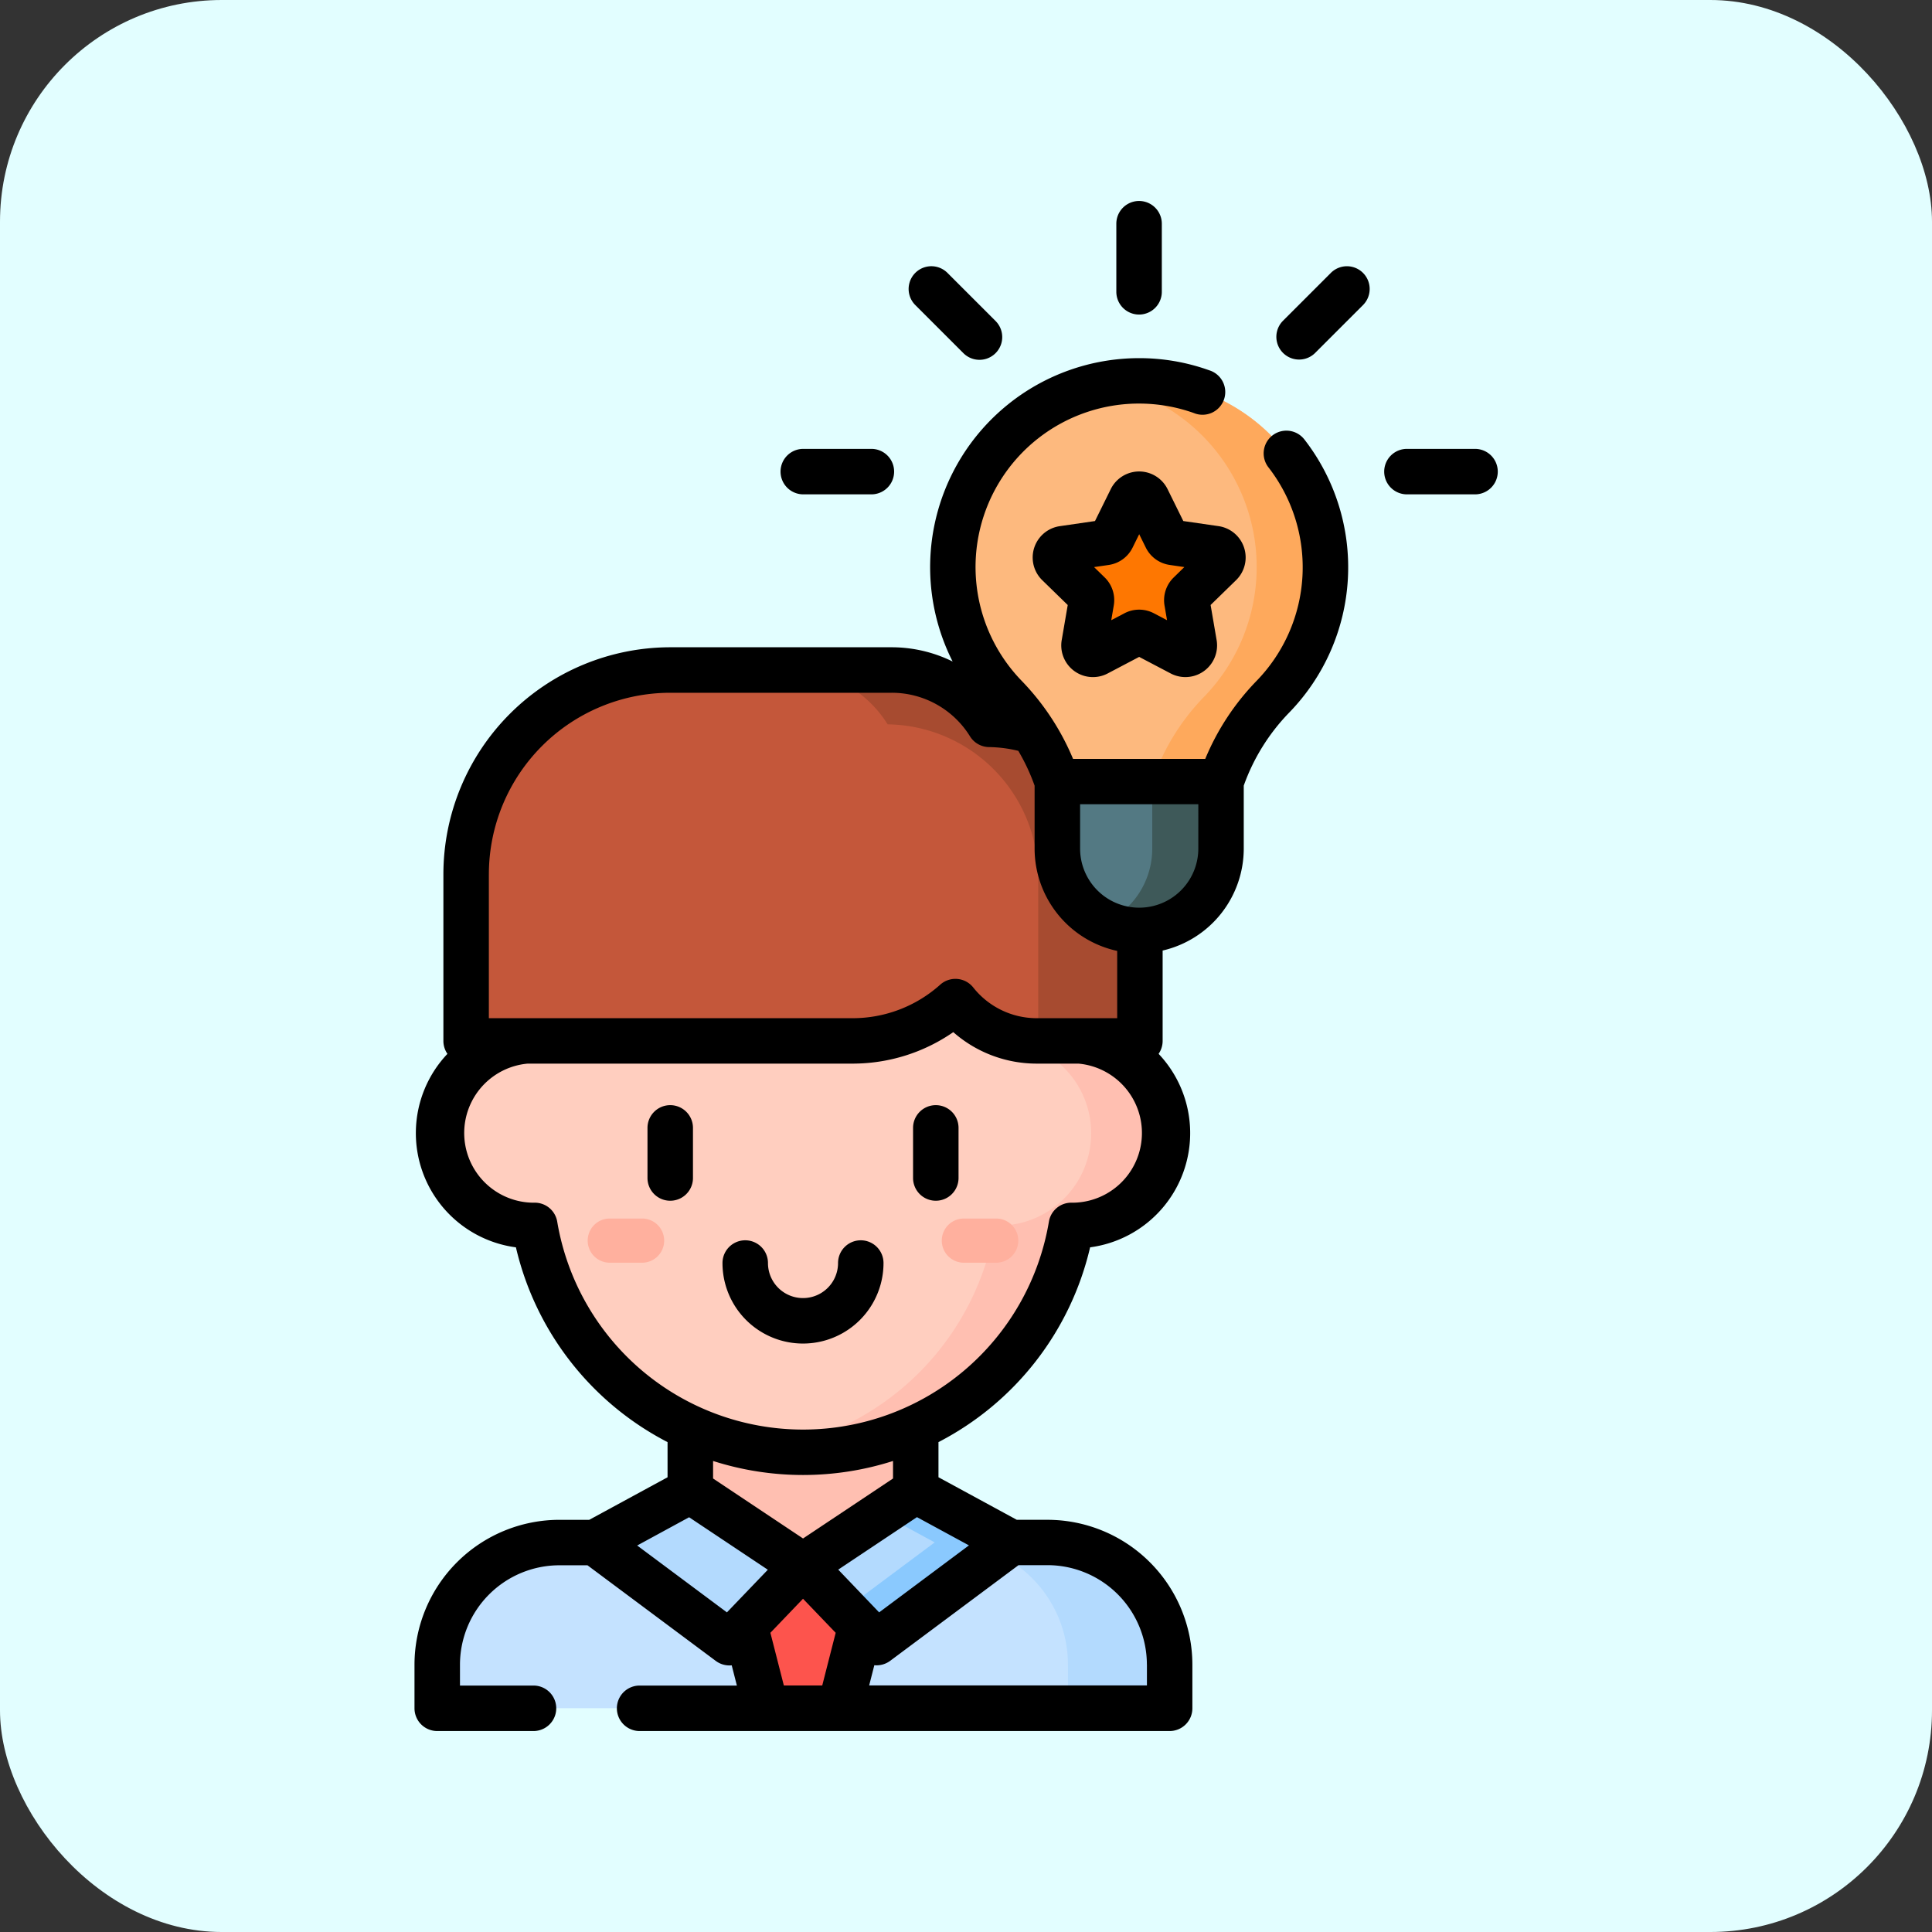 <svg xmlns="http://www.w3.org/2000/svg" width="122" height="122" viewBox="0 0 122 122"><rect x="0" y="0" width="122" height="122" fill="#333333" stroke="none"/><defs><style>.a{fill:#e2feff;}.b{fill:#c4e2ff;}.c{fill:#ffbfb1;}.d{fill:#b3dafe;}.e{fill:#ffcebf;}.f{fill:#c4573a;}.g{fill:#fd544d;}.h{fill:#a74b30;}.i{fill:#8ac9fe;}.j{fill:#fdb97e;}.k{fill:#537983;}.l{fill:#fe7701;}.m{fill:#ffb09e;}.n{fill:#fea95c;}.o{fill:#3e5959;}</style></defs><g transform="translate(-333 -631)"><rect class="a" width="122" height="122" rx="14" transform="translate(333 631)"/><g transform="translate(285.515 643.695)"><g transform="translate(75.095 11.353)"><path class="b" d="M127.408,452.9v-2.757a7.71,7.71,0,0,0-7.71-7.71H88.869a7.71,7.71,0,0,0-7.71,7.71V452.9Z" transform="translate(-81.159 -369.081)"/><path class="c" d="M164.627,364.88v11.58l7.117,4.745,7.117-4.745V364.88Z" transform="translate(-148.646 -306.374)"/><path class="d" d="M255.332,442.436h-6.421a7.71,7.71,0,0,1,7.71,7.71V452.9h6.421v-2.757A7.71,7.71,0,0,0,255.332,442.436Z" transform="translate(-216.794 -369.081)"/><path class="e" d="M121.8,216.516c-.08,0-.159,0-.237.006a17.179,17.179,0,0,0-33.881,0c-.079,0-.158-.006-.237-.006a5.833,5.833,0,0,0,0,11.666c.08,0,.159,0,.237-.006a17.179,17.179,0,0,0,33.881,0c.079,0,.158.006.237.006a5.833,5.833,0,1,0,0-11.666Z" transform="translate(-81.527 -174.838)"/><path class="c" d="M208.811,216.517c-.08,0-.159,0-.237.006a17.188,17.188,0,0,0-19.348-14.155,17.189,17.189,0,0,1,14.533,14.155c.079,0,.158-.006.237-.006a5.833,5.833,0,0,1,0,11.666c-.08,0-.159,0-.237-.006a17.189,17.189,0,0,1-14.533,14.155,17.188,17.188,0,0,0,19.348-14.155c.079,0,.158.006.237.006a5.833,5.833,0,1,0,0-11.666Z" transform="translate(-168.535 -174.839)"/><path class="f" d="M123.727,158.108a7.266,7.266,0,0,0-6.174-3.43H103.58a12.89,12.89,0,0,0-12.89,12.89V178.1h24.4a9.7,9.7,0,0,0,6.5-2.485,6.563,6.563,0,0,0,5.147,2.485h6.5V167.752A9.645,9.645,0,0,0,123.727,158.108Z" transform="translate(-88.865 -136.416)"/><path class="d" d="M139.219,425.363l-6.016,3.269,8.488,6.326,4.646-4.85Z" transform="translate(-123.239 -355.277)"/><path class="g" d="M186.4,450.146l-3.648,3.809,1.322,5.182h4.652l1.322-5.182Z" transform="translate(-163.297 -375.315)"/><g transform="translate(22.267 18.262)"><path class="h" d="M210.057,158.108a7.266,7.266,0,0,0-6.174-3.43h-6.421a7.267,7.267,0,0,1,6.174,3.43,9.645,9.645,0,0,1,9.509,9.643V178.1h6.421V167.752a9.645,9.645,0,0,0-9.509-9.643Z" transform="translate(-197.462 -154.678)"/></g><path class="d" d="M208.918,425.363l6.016,3.269-8.488,6.326-4.646-4.85Z" transform="translate(-178.703 -355.277)"/><path class="i" d="M220.067,425.363,217.9,426.8l3.363,1.827-5.678,4.232,2.006,2.094,8.488-6.326Z" transform="translate(-189.851 -355.277)"/><path class="j" d="M257.824,84.6h10.337a14.116,14.116,0,0,1,3.265-5.348,11.763,11.763,0,1,0-16.865,0,14.11,14.11,0,0,1,3.263,5.347Z" transform="translate(-218.669 -59.296)"/><path class="k" d="M285.673,191.483H296.01v4.233a5.168,5.168,0,1,1-10.337,0v-4.233Z" transform="translate(-246.517 -166.175)"/><path class="l" d="M290.853,97.023l1.195,2.421a.567.567,0,0,0,.426.31l2.672.388a.566.566,0,0,1,.314.966l-1.933,1.884a.566.566,0,0,0-.163.5l.456,2.661a.566.566,0,0,1-.822.6l-2.39-1.256a.566.566,0,0,0-.527,0l-2.39,1.256a.566.566,0,0,1-.822-.6l.456-2.661a.566.566,0,0,0-.163-.5l-1.933-1.884a.566.566,0,0,1,.314-.966l2.672-.388a.566.566,0,0,0,.426-.31l1.195-2.421A.566.566,0,0,1,290.853,97.023Z" transform="translate(-246.021 -89.545)"/><g transform="translate(31.827 52.899)"><path class="m" d="M250.9,338.38h-2.115a1.395,1.395,0,0,1,0-2.789H250.9a1.395,1.395,0,0,1,0,2.789Z" transform="translate(-247.394 -335.591)"/></g><g transform="translate(9.464 52.899)"><path class="m" d="M134.1,338.38h-2.115a1.395,1.395,0,0,1,0-2.789H134.1a1.395,1.395,0,0,1,0,2.789Z" transform="translate(-130.591 -335.591)"/></g><path class="n" d="M315.264,70.547A11.757,11.757,0,0,0,301.344,59.5a11.76,11.76,0,0,1,6.26,19.757,14.118,14.118,0,0,0-3.265,5.348h4.342a14.116,14.116,0,0,1,3.265-5.348A11.721,11.721,0,0,0,315.264,70.547Z" transform="translate(-259.188 -59.296)"/><path class="o" d="M304.327,191.483v4.233a5.168,5.168,0,0,1-3,4.69,5.168,5.168,0,0,0,7.339-4.69v-4.233Z" transform="translate(-259.176 -166.175)"/></g><g transform="translate(73.659)"><path d="M129.837,56.914a1.436,1.436,0,0,0-2.266,1.764,10.29,10.29,0,0,1-.748,13.512,15.671,15.671,0,0,0-3.23,4.914h-8.348a15.854,15.854,0,0,0-3.229-4.913A10.322,10.322,0,0,1,122.87,55.264a1.436,1.436,0,1,0,.969-2.7,13.051,13.051,0,0,0-4.42-.765,13.2,13.2,0,0,0-11.778,19.157,8.7,8.7,0,0,0-3.858-.9H89.81A14.342,14.342,0,0,0,75.484,84.383V94.915a1.429,1.429,0,0,0,.255.816,7.277,7.277,0,0,0,4.325,12.218,18.6,18.6,0,0,0,9.575,12.3v2.219l-4.945,2.687H82.805a9.157,9.157,0,0,0-9.146,9.146v2.756a1.436,1.436,0,0,0,1.436,1.436h6.079a1.436,1.436,0,0,0,0-2.872H76.531V134.3a6.282,6.282,0,0,1,6.274-6.274h1.778l8.106,6.042h0a1.447,1.447,0,0,0,.987.277h.015l.326,1.276H87.875a1.436,1.436,0,1,0,0,2.872h33.469a1.436,1.436,0,0,0,1.436-1.436V134.3a9.157,9.157,0,0,0-9.146-9.146h-1.942l-4.945-2.687v-2.219a18.6,18.6,0,0,0,9.575-12.3,7.277,7.277,0,0,0,4.325-12.218,1.429,1.429,0,0,0,.255-.816V89.207a6.614,6.614,0,0,0,5.122-6.435V78.793a12.764,12.764,0,0,1,2.858-4.6,13.162,13.162,0,0,0,.956-17.279ZM78.356,84.383A11.467,11.467,0,0,1,89.81,72.929h13.973a5.809,5.809,0,0,1,4.956,2.754,1.435,1.435,0,0,0,1.2.676,8.207,8.207,0,0,1,1.85.238l.042.073a12.7,12.7,0,0,1,.986,2.124v3.979a6.618,6.618,0,0,0,5.215,6.457v4.249h-5.068a5.118,5.118,0,0,1-4.024-1.943,1.438,1.438,0,0,0-2.082-.175,8.284,8.284,0,0,1-5.537,2.118H78.355v-9.1Zm21.9,47.906-.849,3.328H96.983l-.85-3.328,2.06-2.15Zm-12.535-5.512L91,124.993l4.971,3.314L93.388,131ZM103,131l-2.583-2.7,4.971-3.314,3.283,1.783Zm16.91,3.293v1.32h-17.54l.326-1.276a1.448,1.448,0,0,0,1-.277l8.106-6.042h1.83A6.282,6.282,0,0,1,119.907,134.3Zm-16.033-12.854v1.106l-5.682,3.788-5.681-3.788v-1.106a18.669,18.669,0,0,0,11.363,0Zm11.317-16.309a1.434,1.434,0,0,0-1.474,1.2,15.743,15.743,0,0,1-31.048,0,1.436,1.436,0,0,0-1.474-1.2,4.4,4.4,0,0,1-.386-8.783h20.51a11.151,11.151,0,0,0,6.36-1.988,7.965,7.965,0,0,0,5.283,1.988h2.616a4.4,4.4,0,0,1-.386,8.783Zm7.961-22.362a3.732,3.732,0,0,1-7.465,0v-2.8h7.465Z" transform="translate(-73.659 -41.878)"/><path d="M306.6,7.168a1.436,1.436,0,0,0,1.436-1.436v-4.3a1.436,1.436,0,0,0-2.872,0v4.3A1.436,1.436,0,0,0,306.6,7.168Z" transform="translate(-260.845)"/><path d="M240.1,27a1.436,1.436,0,0,0,2.031-2.031l-3.038-3.038a1.436,1.436,0,0,0-2.031,2.031Z" transform="translate(-205.438 -17.394)"/><path d="M361.287,21.932l-3.038,3.038A1.436,1.436,0,0,0,360.28,27l3.038-3.038a1.436,1.436,0,0,0-2.031-2.031Z" transform="translate(-303.422 -17.393)"/><path d="M399.241,81.741h-4.3a1.436,1.436,0,0,0,0,2.872h4.3a1.436,1.436,0,0,0,0-2.872Z" transform="translate(-332.271 -66.091)"/><path d="M195.826,84.613h4.3a1.436,1.436,0,0,0,0-2.872h-4.3a1.436,1.436,0,1,0,0,2.872Z" transform="translate(-171.275 -66.091)"/><path d="M151.943,298.2a1.436,1.436,0,0,0-1.436,1.436V302.8a1.436,1.436,0,1,0,2.872,0v-3.163A1.436,1.436,0,0,0,151.943,298.2Z" transform="translate(-135.794 -241.108)"/><path d="M239.531,298.2a1.436,1.436,0,0,0-1.436,1.436V302.8a1.436,1.436,0,1,0,2.872,0v-3.163A1.436,1.436,0,0,0,239.531,298.2Z" transform="translate(-206.612 -241.108)"/><path d="M183.978,342.769a1.436,1.436,0,0,0-1.436,1.436,2.212,2.212,0,0,1-4.425,0,1.436,1.436,0,1,0-2.872,0,5.084,5.084,0,0,0,10.168,0A1.436,1.436,0,0,0,183.978,342.769Z" transform="translate(-155.796 -277.143)"/><path d="M287.064,92.338l-.992-2.011a2,2,0,0,0-3.591,0l-.993,2.011-2.219.323a2,2,0,0,0-1.109,3.415l1.606,1.565-.379,2.21a2,2,0,0,0,2.905,2.11l1.985-1.044,1.985,1.043a2,2,0,0,0,2.905-2.111l-.379-2.21,1.606-1.565a2,2,0,0,0-1.11-3.415Zm-.609,3.566a2,2,0,0,0-.576,1.772l.158.924-.829-.436a2,2,0,0,0-1.864,0l-.83.436.158-.923A2,2,0,0,0,282.1,95.9l-.671-.654.927-.135a2,2,0,0,0,1.508-1.1l.415-.841.415.84a2,2,0,0,0,1.508,1.1l.928.135Z" transform="translate(-238.516 -72.131)"/></g></g></g></svg>